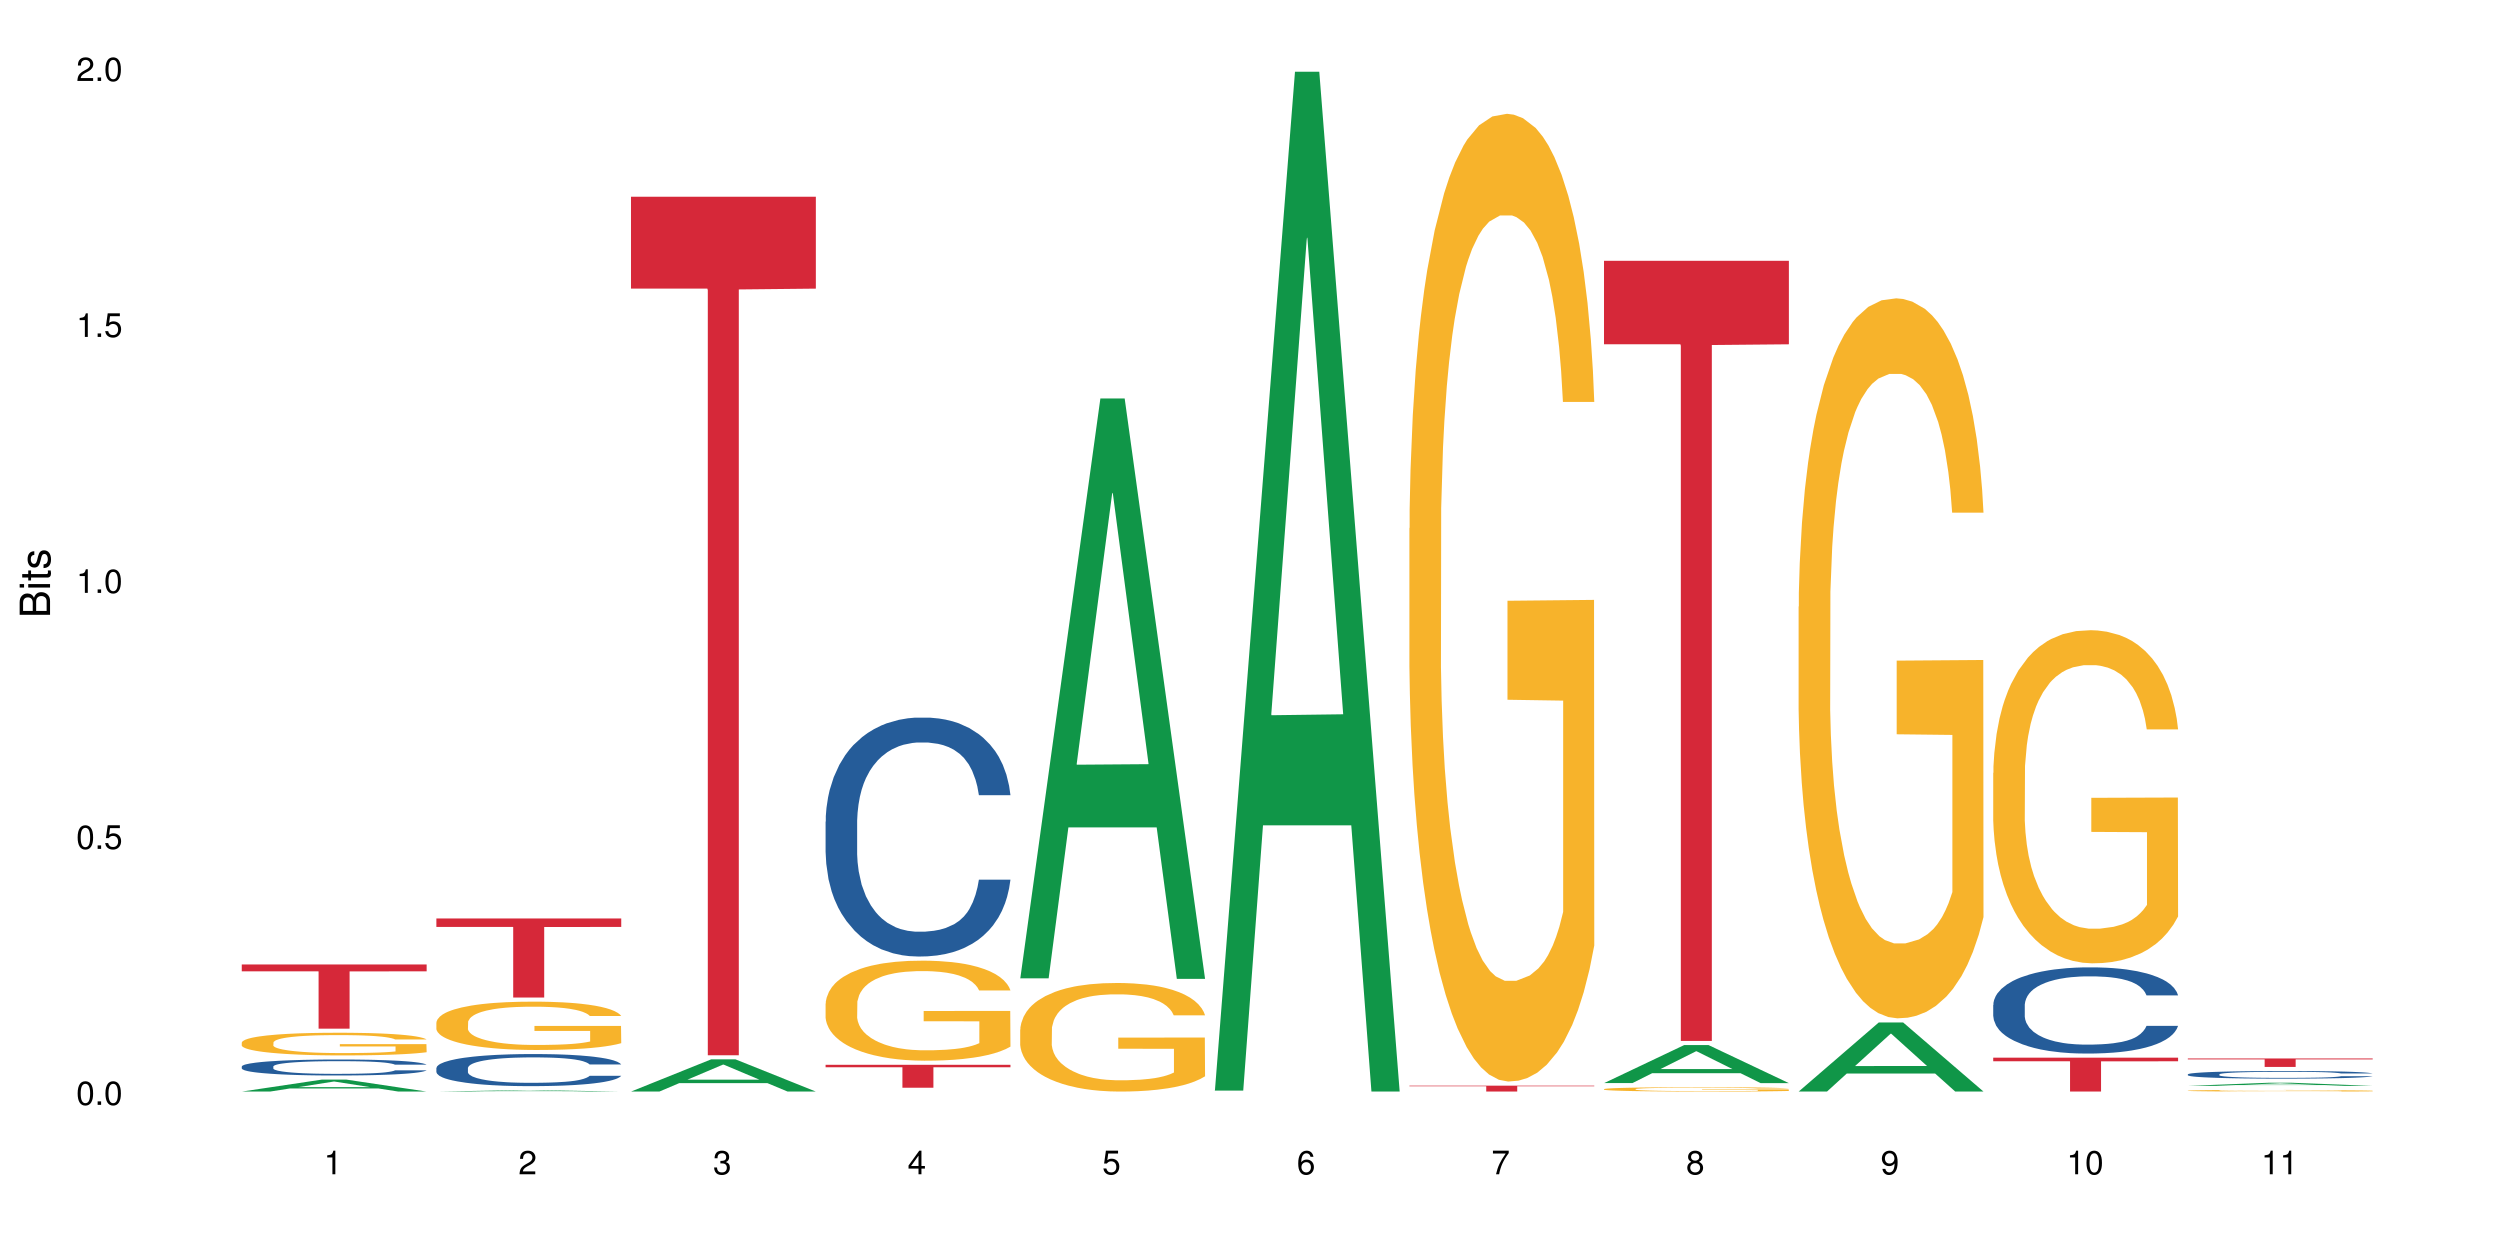 <?xml version="1.0" encoding="UTF-8"?>
<svg xmlns="http://www.w3.org/2000/svg" xmlns:xlink="http://www.w3.org/1999/xlink" width="720pt" height="360pt" viewBox="0 0 720 360" version="1.1">
<defs>
<g>
<symbol overflow="visible" id="glyph0-0">
<path style="stroke:none;" d=""/>
</symbol>
<symbol overflow="visible" id="glyph0-1">
<path style="stroke:none;" d="M 2.641 -6.797 C 2 -6.797 1.422 -6.531 1.078 -6.047 C 0.641 -5.453 0.406 -4.547 0.406 -3.297 C 0.406 -1 1.188 0.219 2.641 0.219 C 4.078 0.219 4.859 -1 4.859 -3.234 C 4.859 -4.562 4.656 -5.438 4.203 -6.047 C 3.844 -6.531 3.281 -6.797 2.641 -6.797 Z M 2.641 -6.047 C 3.547 -6.047 4 -5.125 4 -3.312 C 4 -1.375 3.562 -0.484 2.625 -0.484 C 1.734 -0.484 1.281 -1.422 1.281 -3.281 C 1.281 -5.141 1.734 -6.047 2.641 -6.047 Z M 2.641 -6.047 "/>
</symbol>
<symbol overflow="visible" id="glyph0-2">
<path style="stroke:none;" d="M 1.828 -1 L 0.828 -1 L 0.828 0 L 1.828 0 Z M 1.828 -1 "/>
</symbol>
<symbol overflow="visible" id="glyph0-3">
<path style="stroke:none;" d="M 4.562 -6.797 L 1.062 -6.797 L 0.547 -3.094 L 1.328 -3.094 C 1.719 -3.562 2.047 -3.734 2.578 -3.734 C 3.484 -3.734 4.062 -3.109 4.062 -2.094 C 4.062 -1.125 3.484 -0.531 2.578 -0.531 C 1.828 -0.531 1.375 -0.906 1.188 -1.672 L 0.328 -1.672 C 0.453 -1.109 0.547 -0.844 0.75 -0.594 C 1.125 -0.078 1.828 0.219 2.594 0.219 C 3.969 0.219 4.922 -0.781 4.922 -2.219 C 4.922 -3.562 4.031 -4.484 2.719 -4.484 C 2.25 -4.484 1.859 -4.359 1.469 -4.062 L 1.734 -5.969 L 4.562 -5.969 Z M 4.562 -6.797 "/>
</symbol>
<symbol overflow="visible" id="glyph0-4">
<path style="stroke:none;" d="M 2.484 -4.844 L 2.484 0 L 3.328 0 L 3.328 -6.797 L 2.766 -6.797 C 2.469 -5.75 2.281 -5.609 0.984 -5.453 L 0.984 -4.844 Z M 2.484 -4.844 "/>
</symbol>
<symbol overflow="visible" id="glyph0-5">
<path style="stroke:none;" d="M 4.859 -0.828 L 1.281 -0.828 C 1.359 -1.391 1.672 -1.75 2.5 -2.234 L 3.469 -2.75 C 4.406 -3.266 4.906 -3.969 4.906 -4.812 C 4.906 -5.375 4.672 -5.906 4.266 -6.266 C 3.859 -6.625 3.375 -6.797 2.719 -6.797 C 1.859 -6.797 1.219 -6.5 0.844 -5.922 C 0.609 -5.562 0.5 -5.125 0.484 -4.438 L 1.328 -4.438 C 1.359 -4.906 1.406 -5.188 1.531 -5.406 C 1.75 -5.812 2.188 -6.062 2.703 -6.062 C 3.469 -6.062 4.031 -5.516 4.031 -4.781 C 4.031 -4.25 3.719 -3.797 3.125 -3.438 L 2.234 -2.938 C 0.812 -2.141 0.406 -1.5 0.328 0 L 4.859 0 Z M 4.859 -0.828 "/>
</symbol>
<symbol overflow="visible" id="glyph0-6">
<path style="stroke:none;" d="M 2.125 -3.125 L 2.578 -3.125 C 3.516 -3.125 3.984 -2.703 3.984 -1.891 C 3.984 -1.031 3.469 -0.531 2.578 -0.531 C 1.656 -0.531 1.203 -0.984 1.156 -1.969 L 0.312 -1.969 C 0.344 -1.422 0.438 -1.078 0.609 -0.766 C 0.953 -0.109 1.625 0.219 2.547 0.219 C 3.953 0.219 4.859 -0.609 4.859 -1.906 C 4.859 -2.766 4.516 -3.25 3.703 -3.516 C 4.344 -3.766 4.656 -4.25 4.656 -4.938 C 4.656 -6.109 3.875 -6.797 2.578 -6.797 C 1.203 -6.797 0.484 -6.047 0.453 -4.609 L 1.297 -4.609 C 1.312 -5.016 1.344 -5.25 1.453 -5.453 C 1.641 -5.828 2.062 -6.062 2.594 -6.062 C 3.344 -6.062 3.797 -5.625 3.797 -4.906 C 3.797 -4.422 3.609 -4.141 3.25 -3.984 C 3.016 -3.891 2.719 -3.844 2.125 -3.844 Z M 2.125 -3.125 "/>
</symbol>
<symbol overflow="visible" id="glyph0-7">
<path style="stroke:none;" d="M 3.141 -1.625 L 3.141 0 L 3.984 0 L 3.984 -1.625 L 4.984 -1.625 L 4.984 -2.391 L 3.984 -2.391 L 3.984 -6.797 L 3.359 -6.797 L 0.266 -2.516 L 0.266 -1.625 Z M 3.141 -2.391 L 1 -2.391 L 3.141 -5.359 Z M 3.141 -2.391 "/>
</symbol>
<symbol overflow="visible" id="glyph0-8">
<path style="stroke:none;" d="M 4.781 -5.031 C 4.609 -6.141 3.891 -6.797 2.844 -6.797 C 2.094 -6.797 1.422 -6.438 1.031 -5.828 C 0.609 -5.172 0.406 -4.344 0.406 -3.094 C 0.406 -1.953 0.578 -1.234 0.984 -0.625 C 1.359 -0.078 1.953 0.219 2.703 0.219 C 3.984 0.219 4.922 -0.734 4.922 -2.078 C 4.922 -3.344 4.062 -4.234 2.844 -4.234 C 2.172 -4.234 1.641 -3.969 1.281 -3.469 C 1.281 -5.125 1.828 -6.047 2.797 -6.047 C 3.391 -6.047 3.797 -5.672 3.938 -5.031 Z M 2.734 -3.484 C 3.547 -3.484 4.062 -2.922 4.062 -2 C 4.062 -1.156 3.484 -0.531 2.703 -0.531 C 1.922 -0.531 1.328 -1.188 1.328 -2.047 C 1.328 -2.891 1.906 -3.484 2.734 -3.484 Z M 2.734 -3.484 "/>
</symbol>
<symbol overflow="visible" id="glyph0-9">
<path style="stroke:none;" d="M 4.984 -6.797 L 0.438 -6.797 L 0.438 -5.969 L 4.109 -5.969 C 2.5 -3.656 1.828 -2.234 1.328 0 L 2.219 0 C 2.594 -2.172 3.453 -4.047 4.984 -6.094 Z M 4.984 -6.797 "/>
</symbol>
<symbol overflow="visible" id="glyph0-10">
<path style="stroke:none;" d="M 3.75 -3.578 C 4.453 -4 4.688 -4.344 4.688 -4.984 C 4.688 -6.047 3.844 -6.797 2.641 -6.797 C 1.438 -6.797 0.594 -6.047 0.594 -4.984 C 0.594 -4.359 0.828 -4.016 1.516 -3.578 C 0.734 -3.203 0.359 -2.641 0.359 -1.891 C 0.359 -0.641 1.297 0.219 2.641 0.219 C 3.984 0.219 4.922 -0.641 4.922 -1.875 C 4.922 -2.641 4.531 -3.203 3.75 -3.578 Z M 2.641 -6.047 C 3.359 -6.047 3.812 -5.625 3.812 -4.969 C 3.812 -4.344 3.344 -3.922 2.641 -3.922 C 1.922 -3.922 1.453 -4.344 1.453 -4.984 C 1.453 -5.625 1.922 -6.047 2.641 -6.047 Z M 2.641 -3.203 C 3.484 -3.203 4.062 -2.672 4.062 -1.875 C 4.062 -1.062 3.484 -0.531 2.625 -0.531 C 1.797 -0.531 1.219 -1.078 1.219 -1.875 C 1.219 -2.672 1.797 -3.203 2.641 -3.203 Z M 2.641 -3.203 "/>
</symbol>
<symbol overflow="visible" id="glyph0-11">
<path style="stroke:none;" d="M 0.516 -1.547 C 0.672 -0.438 1.406 0.219 2.438 0.219 C 3.188 0.219 3.859 -0.141 4.266 -0.75 C 4.688 -1.406 4.891 -2.25 4.891 -3.484 C 4.891 -4.625 4.703 -5.359 4.312 -5.953 C 3.938 -6.5 3.344 -6.797 2.594 -6.797 C 1.297 -6.797 0.359 -5.844 0.359 -4.516 C 0.359 -3.25 1.234 -2.344 2.453 -2.344 C 3.094 -2.344 3.562 -2.578 4.016 -3.109 C 4 -1.453 3.469 -0.531 2.5 -0.531 C 1.906 -0.531 1.484 -0.906 1.359 -1.547 Z M 2.578 -6.062 C 3.375 -6.062 3.969 -5.406 3.969 -4.531 C 3.969 -3.688 3.375 -3.094 2.547 -3.094 C 1.734 -3.094 1.234 -3.672 1.234 -4.578 C 1.234 -5.438 1.797 -6.062 2.578 -6.062 Z M 2.578 -6.062 "/>
</symbol>
<symbol overflow="visible" id="glyph1-0">
<path style="stroke:none;" d=""/>
</symbol>
<symbol overflow="visible" id="glyph1-1">
<path style="stroke:none;" d="M 0 -0.953 L 0 -4.891 C 0 -5.719 -0.234 -6.344 -0.734 -6.797 C -1.188 -7.234 -1.812 -7.469 -2.5 -7.469 C -3.547 -7.469 -4.188 -7 -4.625 -5.875 C -4.984 -6.672 -5.641 -7.094 -6.531 -7.094 C -7.156 -7.094 -7.734 -6.859 -8.141 -6.391 C -8.562 -5.938 -8.75 -5.344 -8.75 -4.5 L -8.75 -0.953 Z M -4.984 -2.062 L -7.766 -2.062 L -7.766 -4.219 C -7.766 -4.844 -7.688 -5.203 -7.453 -5.5 C -7.219 -5.812 -6.859 -5.969 -6.375 -5.969 C -5.906 -5.969 -5.531 -5.812 -5.297 -5.5 C -5.062 -5.203 -4.984 -4.844 -4.984 -4.219 Z M -0.984 -2.062 L -4 -2.062 L -4 -4.781 C -4 -5.328 -3.859 -5.688 -3.578 -5.953 C -3.297 -6.219 -2.922 -6.359 -2.484 -6.359 C -2.062 -6.359 -1.688 -6.219 -1.406 -5.953 C -1.109 -5.688 -0.984 -5.328 -0.984 -4.781 Z M -0.984 -2.062 "/>
</symbol>
<symbol overflow="visible" id="glyph1-2">
<path style="stroke:none;" d="M -6.281 -1.797 L -6.281 -0.797 L 0 -0.797 L 0 -1.797 Z M -8.75 -1.797 L -8.75 -0.797 L -7.484 -0.797 L -7.484 -1.797 Z M -8.75 -1.797 "/>
</symbol>
<symbol overflow="visible" id="glyph1-3">
<path style="stroke:none;" d="M -6.281 -3.047 L -6.281 -2.016 L -8.016 -2.016 L -8.016 -1.016 L -6.281 -1.016 L -6.281 -0.172 L -5.469 -0.172 L -5.469 -1.016 L -0.719 -1.016 C -0.078 -1.016 0.281 -1.453 0.281 -2.234 C 0.281 -2.469 0.25 -2.719 0.188 -3.047 L -0.641 -3.047 C -0.609 -2.922 -0.594 -2.766 -0.594 -2.562 C -0.594 -2.141 -0.719 -2.016 -1.156 -2.016 L -5.469 -2.016 L -5.469 -3.047 Z M -6.281 -3.047 "/>
</symbol>
<symbol overflow="visible" id="glyph1-4">
<path style="stroke:none;" d="M -4.531 -5.25 C -5.766 -5.25 -6.469 -4.422 -6.469 -2.969 C -6.469 -1.516 -5.719 -0.562 -4.547 -0.562 C -3.562 -0.562 -3.094 -1.062 -2.734 -2.562 L -2.516 -3.484 C -2.344 -4.188 -2.094 -4.469 -1.625 -4.469 C -1.047 -4.469 -0.641 -3.875 -0.641 -3 C -0.641 -2.453 -0.797 -2 -1.062 -1.75 C -1.25 -1.594 -1.422 -1.531 -1.875 -1.469 L -1.875 -0.406 C -0.422 -0.453 0.281 -1.266 0.281 -2.922 C 0.281 -4.5 -0.5 -5.516 -1.719 -5.516 C -2.656 -5.516 -3.172 -4.984 -3.469 -3.734 L -3.703 -2.766 C -3.891 -1.953 -4.156 -1.609 -4.594 -1.609 C -5.172 -1.609 -5.547 -2.125 -5.547 -2.938 C -5.547 -3.75 -5.203 -4.172 -4.531 -4.203 Z M -4.531 -5.25 "/>
</symbol>
</g>
</defs>
<g id="surface13266">
<rect x="0" y="0" width="720" height="360" style="fill:rgb(100%,100%,100%);fill-opacity:1;stroke:none;"/>
<path style=" stroke:none;fill-rule:nonzero;fill:rgb(6.275%,58.824%,28.235%);fill-opacity:1;" d="M 69.629 314.367 L 69.688 314.363 L 92.723 310.922 L 99.723 310.922 L 122.875 314.371 L 114.738 314.371 L 108.938 313.473 L 83.508 313.473 L 77.82 314.367 L 69.629 314.367 L 85.957 313.098 L 106.605 313.094 L 96.309 311.488 L 96.195 311.484 L 96.082 311.492 L 85.898 313.094 L 85.957 313.098 Z M 69.629 314.367 "/>
<path style=" stroke:none;fill-rule:nonzero;fill:rgb(14.51%,36.078%,60%);fill-opacity:1;" d="M 69.629 307.145 L 69.695 307.141 L 69.695 307.039 L 69.891 306.879 L 70.344 306.676 L 70.797 306.539 L 71.969 306.289 L 73.59 306.051 L 75.277 305.863 L 76.512 305.754 L 77.617 305.672 L 80.148 305.516 L 81.773 305.434 L 83.523 305.363 L 85.668 305.293 L 87.227 305.25 L 90.73 305.184 L 93.328 305.152 L 95.344 305.141 L 99.691 305.141 L 102.289 305.156 L 104.172 305.18 L 106.25 305.211 L 108.004 305.25 L 111.055 305.344 L 113.781 305.461 L 115.016 305.527 L 116.965 305.656 L 118.457 305.785 L 119.496 305.895 L 120.664 306.051 L 121.703 306.238 L 122.484 306.453 L 122.875 306.633 L 113.781 306.633 L 113.328 306.465 L 112.809 306.336 L 111.836 306.164 L 110.859 306.039 L 109.496 305.918 L 108.266 305.84 L 106.574 305.758 L 105.082 305.707 L 103.523 305.672 L 102.031 305.645 L 99.172 305.621 L 95.863 305.621 L 94.629 305.629 L 92.098 305.664 L 90.73 305.691 L 88.785 305.75 L 87.422 305.805 L 85.797 305.891 L 84.695 305.961 L 83.328 306.07 L 82.355 306.168 L 81.254 306.305 L 80.602 306.41 L 80.02 306.527 L 79.5 306.668 L 79.109 306.816 L 78.852 306.973 L 78.719 307.121 L 78.719 307.773 L 78.852 307.926 L 79.176 308.102 L 80.02 308.359 L 81.254 308.582 L 82.68 308.758 L 84.043 308.887 L 84.824 308.945 L 85.863 309.012 L 87.484 309.098 L 89.824 309.18 L 91.188 309.215 L 93.266 309.246 L 95.406 309.266 L 98.266 309.266 L 100.797 309.246 L 102.484 309.227 L 104.238 309.191 L 106.641 309.121 L 108.133 309.055 L 109.434 308.973 L 110.406 308.895 L 111.055 308.828 L 112.031 308.695 L 112.809 308.555 L 113.395 308.406 L 113.781 308.262 L 122.875 308.262 L 122.484 308.43 L 121.898 308.594 L 121.316 308.719 L 120.406 308.863 L 119.367 308.996 L 117.875 309.141 L 116.641 309.238 L 115.016 309.344 L 113.523 309.426 L 111.898 309.496 L 109.496 309.578 L 107.938 309.621 L 106.25 309.66 L 104.238 309.695 L 101.707 309.723 L 98.977 309.738 L 96.445 309.742 L 93.719 309.734 L 91.707 309.719 L 89.043 309.68 L 85.73 309.605 L 83.328 309.523 L 81.445 309.445 L 79.824 309.359 L 78.004 309.246 L 75.668 309.062 L 74.238 308.918 L 73.266 308.801 L 72.16 308.637 L 71.383 308.488 L 70.473 308.254 L 69.824 307.957 L 69.629 307.723 Z M 69.629 307.145 "/>
<path style=" stroke:none;fill-rule:nonzero;fill:rgb(96.863%,70.196%,16.863%);fill-opacity:1;" d="M 69.629 300.227 L 69.695 300.223 L 69.695 300.102 L 69.953 299.832 L 70.602 299.465 L 71.449 299.16 L 72.355 298.922 L 72.941 298.797 L 73.914 298.617 L 74.758 298.484 L 76.902 298.215 L 79.629 297.965 L 81.121 297.859 L 82.809 297.758 L 85.215 297.645 L 86.316 297.602 L 89.691 297.508 L 93.523 297.445 L 97.746 297.43 L 99.691 297.434 L 102.355 297.461 L 105.992 297.523 L 108.07 297.586 L 109.691 297.645 L 111.379 297.723 L 113.457 297.84 L 115.406 297.984 L 116.965 298.129 L 118.523 298.305 L 119.82 298.496 L 120.926 298.707 L 121.898 298.957 L 122.484 299.164 L 122.875 299.375 L 113.848 299.375 L 113.328 299.164 L 112.742 299.004 L 111.77 298.809 L 110.797 298.664 L 109.82 298.551 L 108.004 298.395 L 106.445 298.301 L 104.496 298.215 L 102.613 298.164 L 100.473 298.129 L 99.172 298.113 L 95.73 298.113 L 92.613 298.156 L 90.797 298.203 L 89.5 298.254 L 87.68 298.344 L 86.578 298.414 L 85.926 298.461 L 83.98 298.645 L 82.68 298.812 L 81.965 298.926 L 81.059 299.105 L 80.406 299.266 L 79.695 299.504 L 79.305 299.684 L 78.785 300.09 L 78.719 301.164 L 78.914 301.391 L 79.305 301.633 L 79.824 301.848 L 80.602 302.074 L 81.383 302.25 L 82.746 302.48 L 83.914 302.637 L 84.824 302.738 L 86.578 302.898 L 87.289 302.953 L 88.98 303.059 L 90.73 303.145 L 92.875 303.215 L 94.5 303.25 L 97.094 303.281 L 100.406 303.281 L 104.305 303.246 L 106.77 303.195 L 108.457 303.148 L 109.562 303.109 L 110.926 303.043 L 111.898 302.984 L 112.809 302.918 L 113.914 302.816 L 113.914 301.391 L 97.875 301.383 L 97.875 300.715 L 122.809 300.711 L 122.875 303.043 L 121.512 303.203 L 119.82 303.359 L 118.199 303.477 L 116.512 303.578 L 114.109 303.691 L 112.16 303.766 L 109.172 303.848 L 106.445 303.902 L 103.59 303.938 L 101.055 303.953 L 98.07 303.961 L 95.406 303.949 L 92.551 303.914 L 90.277 303.867 L 88.199 303.805 L 86.121 303.727 L 83.523 303.602 L 81.836 303.5 L 80.082 303.375 L 78.332 303.227 L 76.773 303.066 L 75.734 302.941 L 74.695 302.797 L 73.59 302.617 L 72.551 302.414 L 71.773 302.23 L 71.059 302.023 L 70.539 301.824 L 70.02 301.559 L 69.758 301.344 L 69.629 301.156 Z M 69.629 300.227 "/>
<path style=" stroke:none;fill-rule:nonzero;fill:rgb(83.922%,15.686%,22.353%);fill-opacity:1;" d="M 69.629 277.766 L 122.875 277.766 L 122.875 279.746 L 100.684 279.762 L 100.684 296.25 L 91.754 296.25 L 91.754 279.781 L 91.625 279.746 L 69.629 279.746 Z M 69.629 277.766 "/>
<path style=" stroke:none;fill-rule:nonzero;fill:rgb(6.275%,58.824%,28.235%);fill-opacity:1;" d="M 125.676 314.371 L 125.734 314.371 L 148.77 313.988 L 155.77 313.988 L 178.918 314.371 L 170.785 314.371 L 164.984 314.27 L 139.555 314.27 L 133.867 314.371 L 125.676 314.371 L 142 314.23 L 162.652 314.23 L 152.355 314.051 L 152.129 314.051 L 141.945 314.23 L 142 314.23 Z M 125.676 314.371 "/>
<path style=" stroke:none;fill-rule:nonzero;fill:rgb(14.51%,36.078%,60%);fill-opacity:1;" d="M 125.676 307.594 L 125.742 307.582 L 125.742 307.383 L 125.934 307.059 L 126.391 306.656 L 126.844 306.375 L 128.012 305.879 L 129.637 305.398 L 131.324 305.027 L 132.559 304.805 L 133.664 304.637 L 136.195 304.324 L 137.816 304.164 L 139.57 304.02 L 141.715 303.879 L 143.273 303.793 L 146.777 303.66 L 149.375 303.598 L 151.391 303.574 L 155.738 303.574 L 158.336 303.609 L 160.219 303.648 L 162.297 303.719 L 164.051 303.793 L 167.102 303.98 L 169.828 304.215 L 171.062 304.352 L 173.012 304.613 L 174.504 304.867 L 175.543 305.086 L 176.711 305.398 L 177.75 305.777 L 178.531 306.207 L 178.918 306.57 L 169.828 306.57 L 169.375 306.234 L 168.855 305.973 L 167.883 305.625 L 166.906 305.379 L 165.543 305.137 L 164.309 304.977 L 162.621 304.816 L 161.129 304.715 L 159.57 304.637 L 158.078 304.586 L 155.219 304.535 L 151.906 304.535 L 150.676 304.555 L 148.141 304.621 L 146.777 304.68 L 144.832 304.797 L 143.469 304.906 L 141.844 305.078 L 140.738 305.219 L 139.375 305.438 L 138.402 305.633 L 137.297 305.914 L 136.648 306.125 L 136.066 306.359 L 135.547 306.637 L 135.156 306.934 L 134.895 307.246 L 134.766 307.551 L 134.766 308.859 L 134.895 309.16 L 135.219 309.516 L 136.066 310.031 L 137.297 310.48 L 138.727 310.832 L 140.09 311.086 L 140.871 311.203 L 141.91 311.34 L 143.531 311.508 L 145.871 311.676 L 147.234 311.746 L 149.312 311.812 L 151.453 311.848 L 154.312 311.848 L 156.844 311.812 L 158.531 311.77 L 160.285 311.703 L 162.688 311.559 L 164.18 311.426 L 165.48 311.266 L 166.453 311.102 L 167.102 310.969 L 168.074 310.707 L 168.855 310.418 L 169.441 310.125 L 169.828 309.836 L 178.918 309.836 L 178.531 310.176 L 177.945 310.504 L 177.363 310.75 L 176.453 311.043 L 175.414 311.305 L 173.922 311.602 L 172.688 311.797 L 171.062 312.008 L 169.57 312.168 L 167.945 312.309 L 165.543 312.48 L 163.984 312.562 L 162.297 312.641 L 160.285 312.707 L 157.754 312.766 L 155.023 312.801 L 152.492 312.809 L 149.766 312.793 L 147.754 312.758 L 145.09 312.684 L 141.777 312.531 L 139.375 312.371 L 137.492 312.211 L 135.871 312.039 L 134.051 311.812 L 131.715 311.441 L 130.285 311.152 L 129.312 310.918 L 128.207 310.59 L 127.43 310.293 L 126.52 309.82 L 125.871 309.223 L 125.676 308.758 Z M 125.676 307.594 "/>
<path style=" stroke:none;fill-rule:nonzero;fill:rgb(96.863%,70.196%,16.863%);fill-opacity:1;" d="M 125.676 294.438 L 125.742 294.422 L 125.742 294.168 L 126 293.598 L 126.648 292.809 L 127.492 292.16 L 128.402 291.652 L 128.988 291.383 L 129.961 291.004 L 130.805 290.723 L 132.949 290.152 L 135.676 289.617 L 137.168 289.391 L 138.855 289.172 L 141.258 288.93 L 142.363 288.844 L 145.738 288.641 L 149.57 288.512 L 153.793 288.473 L 155.738 288.484 L 158.402 288.535 L 162.039 288.676 L 164.117 288.805 L 165.738 288.93 L 167.426 289.098 L 169.504 289.352 L 171.453 289.656 L 173.012 289.961 L 174.57 290.344 L 175.867 290.75 L 176.973 291.195 L 177.945 291.727 L 178.531 292.172 L 178.918 292.617 L 169.895 292.617 L 169.375 292.172 L 168.789 291.828 L 167.816 291.41 L 166.844 291.105 L 165.867 290.863 L 164.051 290.531 L 162.492 290.328 L 160.543 290.152 L 158.66 290.039 L 156.52 289.961 L 155.219 289.934 L 151.777 289.934 L 148.66 290.023 L 146.844 290.125 L 145.543 290.227 L 143.727 290.418 L 142.621 290.57 L 141.973 290.672 L 140.027 291.066 L 138.727 291.422 L 138.012 291.664 L 137.105 292.047 L 136.453 292.391 L 135.738 292.898 L 135.352 293.277 L 134.832 294.145 L 134.766 296.434 L 134.961 296.914 L 135.352 297.438 L 135.871 297.895 L 136.648 298.379 L 137.43 298.746 L 138.793 299.242 L 139.961 299.57 L 140.871 299.789 L 142.621 300.133 L 143.336 300.246 L 145.023 300.477 L 146.777 300.652 L 148.922 300.805 L 150.543 300.883 L 153.141 300.945 L 156.453 300.945 L 160.348 300.867 L 162.816 300.766 L 164.504 300.664 L 165.609 300.578 L 166.973 300.438 L 167.945 300.309 L 168.855 300.168 L 169.961 299.953 L 169.961 296.914 L 153.922 296.902 L 153.922 295.477 L 178.855 295.465 L 178.918 300.438 L 177.555 300.781 L 175.867 301.109 L 174.246 301.363 L 172.555 301.582 L 170.152 301.824 L 168.207 301.977 L 165.219 302.152 L 162.492 302.266 L 159.637 302.344 L 157.102 302.383 L 154.117 302.395 L 151.453 302.367 L 148.598 302.293 L 146.324 302.191 L 144.246 302.062 L 142.168 301.898 L 139.57 301.633 L 137.883 301.414 L 136.129 301.148 L 134.375 300.832 L 132.816 300.488 L 131.777 300.219 L 130.742 299.914 L 129.637 299.535 L 128.598 299.102 L 127.82 298.707 L 127.105 298.262 L 126.586 297.844 L 126.066 297.27 L 125.805 296.812 L 125.676 296.418 Z M 125.676 294.438 "/>
<path style=" stroke:none;fill-rule:nonzero;fill:rgb(83.922%,15.686%,22.353%);fill-opacity:1;" d="M 125.676 264.52 L 178.918 264.52 L 178.918 266.957 L 156.73 266.98 L 156.73 287.293 L 147.801 287.293 L 147.801 267 L 147.672 266.957 L 125.676 266.957 Z M 125.676 264.52 "/>
<path style=" stroke:none;fill-rule:nonzero;fill:rgb(6.275%,58.824%,28.235%);fill-opacity:1;" d="M 181.723 314.363 L 181.777 314.352 L 204.816 305.09 L 211.812 305.09 L 234.965 314.371 L 226.832 314.371 L 221.031 311.949 L 195.602 311.949 L 189.914 314.363 L 181.723 314.363 L 198.047 310.945 L 218.695 310.938 L 208.402 306.605 L 208.289 306.598 L 208.172 306.625 L 197.992 310.938 L 198.047 310.945 Z M 181.723 314.363 "/>
<path style=" stroke:none;fill-rule:nonzero;fill:rgb(83.922%,15.686%,22.353%);fill-opacity:1;" d="M 181.723 56.66 L 234.965 56.66 L 234.965 83.125 L 212.777 83.359 L 212.777 303.91 L 203.848 303.91 L 203.848 83.59 L 203.719 83.125 L 181.723 83.125 Z M 181.723 56.66 "/>
<path style=" stroke:none;fill-rule:nonzero;fill:rgb(14.51%,36.078%,60%);fill-opacity:1;" d="M 237.77 236.621 L 237.832 236.559 L 237.832 235.047 L 238.027 232.656 L 238.484 229.637 L 238.938 227.562 L 240.105 223.852 L 241.73 220.266 L 243.418 217.5 L 244.652 215.863 L 245.754 214.605 L 248.289 212.281 L 249.91 211.086 L 251.664 210.016 L 253.805 208.945 L 255.363 208.316 L 258.871 207.312 L 261.469 206.871 L 263.48 206.684 L 267.832 206.684 L 270.43 206.934 L 272.312 207.246 L 274.391 207.75 L 276.145 208.316 L 279.195 209.699 L 281.922 211.461 L 283.156 212.469 L 285.105 214.418 L 286.598 216.305 L 287.637 217.941 L 288.805 220.266 L 289.844 223.098 L 290.621 226.305 L 291.012 229.008 L 281.922 229.008 L 281.469 226.492 L 280.949 224.543 L 279.973 221.965 L 279 220.141 L 277.637 218.316 L 276.402 217.121 L 274.715 215.926 L 273.223 215.172 L 271.664 214.605 L 270.168 214.23 L 267.312 213.852 L 264 213.852 L 262.766 213.977 L 260.234 214.48 L 258.871 214.922 L 256.922 215.801 L 255.559 216.621 L 253.938 217.879 L 252.832 218.945 L 251.469 220.582 L 250.496 222.027 L 249.391 224.105 L 248.742 225.676 L 248.156 227.438 L 247.637 229.512 L 247.25 231.715 L 246.988 234.043 L 246.859 236.305 L 246.859 246.055 L 246.988 248.32 L 247.312 250.961 L 248.156 254.797 L 249.391 258.129 L 250.82 260.773 L 252.184 262.66 L 252.961 263.539 L 254 264.547 L 255.625 265.805 L 257.961 267.062 L 259.324 267.562 L 261.402 268.066 L 263.547 268.32 L 266.402 268.32 L 268.938 268.066 L 270.625 267.754 L 272.379 267.25 L 274.781 266.18 L 276.273 265.176 L 277.57 263.98 L 278.547 262.785 L 279.195 261.777 L 280.168 259.828 L 280.949 257.691 L 281.531 255.488 L 281.922 253.352 L 291.012 253.352 L 290.621 255.867 L 290.039 258.32 L 289.453 260.145 L 288.547 262.344 L 287.508 264.293 L 286.012 266.496 L 284.777 267.941 L 283.156 269.516 L 281.664 270.711 L 280.039 271.777 L 277.637 273.035 L 276.078 273.664 L 274.391 274.23 L 272.379 274.734 L 269.844 275.176 L 267.117 275.426 L 264.586 275.488 L 261.859 275.363 L 259.844 275.113 L 257.184 274.547 L 253.871 273.414 L 251.469 272.219 L 249.586 271.023 L 247.961 269.766 L 246.145 268.066 L 243.809 265.301 L 242.379 263.16 L 241.406 261.402 L 240.301 258.949 L 239.523 256.746 L 238.613 253.223 L 237.965 248.758 L 237.77 245.301 Z M 237.77 236.621 "/>
<path style=" stroke:none;fill-rule:nonzero;fill:rgb(96.863%,70.196%,16.863%);fill-opacity:1;" d="M 237.77 289.012 L 237.832 288.984 L 237.832 288.457 L 238.094 287.273 L 238.742 285.641 L 239.586 284.301 L 240.496 283.246 L 241.078 282.695 L 242.055 281.906 L 242.898 281.328 L 245.039 280.141 L 247.77 279.035 L 249.262 278.562 L 250.949 278.117 L 253.352 277.617 L 254.457 277.434 L 257.832 277.012 L 261.664 276.746 L 265.883 276.668 L 267.832 276.695 L 270.492 276.801 L 274.129 277.09 L 276.207 277.352 L 277.832 277.617 L 279.52 277.957 L 281.598 278.484 L 283.547 279.117 L 285.105 279.746 L 286.66 280.535 L 287.961 281.379 L 289.066 282.301 L 290.039 283.406 L 290.621 284.328 L 291.012 285.246 L 281.988 285.246 L 281.469 284.328 L 280.883 283.617 L 279.91 282.746 L 278.934 282.117 L 277.961 281.617 L 276.145 280.934 L 274.586 280.512 L 272.637 280.141 L 270.754 279.906 L 268.609 279.746 L 267.312 279.695 L 263.871 279.695 L 260.754 279.879 L 258.938 280.09 L 257.637 280.301 L 255.82 280.695 L 254.715 281.012 L 254.066 281.223 L 252.117 282.035 L 250.82 282.773 L 250.105 283.273 L 249.195 284.062 L 248.547 284.773 L 247.832 285.828 L 247.441 286.617 L 246.922 288.406 L 246.859 293.141 L 247.055 294.141 L 247.441 295.219 L 247.961 296.168 L 248.742 297.168 L 249.52 297.93 L 250.883 298.957 L 252.055 299.641 L 252.961 300.09 L 254.715 300.801 L 255.43 301.035 L 257.117 301.512 L 258.871 301.879 L 261.016 302.195 L 262.637 302.352 L 265.234 302.484 L 268.547 302.484 L 272.441 302.324 L 274.91 302.113 L 276.598 301.906 L 277.703 301.719 L 279.066 301.43 L 280.039 301.168 L 280.949 300.879 L 282.051 300.43 L 282.051 294.141 L 266.016 294.117 L 266.016 291.168 L 290.949 291.141 L 291.012 301.43 L 289.648 302.141 L 287.961 302.824 L 286.336 303.352 L 284.648 303.801 L 282.246 304.301 L 280.297 304.613 L 277.312 304.984 L 274.586 305.219 L 271.727 305.379 L 269.195 305.457 L 266.207 305.484 L 263.547 305.43 L 260.688 305.273 L 258.418 305.062 L 256.34 304.801 L 254.262 304.457 L 251.664 303.906 L 249.977 303.457 L 248.223 302.906 L 246.469 302.246 L 244.91 301.535 L 243.871 300.984 L 242.832 300.352 L 241.73 299.562 L 240.691 298.668 L 239.91 297.852 L 239.195 296.93 L 238.676 296.062 L 238.156 294.879 L 237.898 293.93 L 237.77 293.117 Z M 237.77 289.012 "/>
<path style=" stroke:none;fill-rule:nonzero;fill:rgb(83.922%,15.686%,22.353%);fill-opacity:1;" d="M 237.77 306.664 L 291.012 306.664 L 291.012 307.367 L 268.82 307.375 L 268.82 313.258 L 259.895 313.258 L 259.895 307.383 L 259.766 307.367 L 237.77 307.367 Z M 237.77 306.664 "/>
<path style=" stroke:none;fill-rule:nonzero;fill:rgb(6.275%,58.824%,28.235%);fill-opacity:1;" d="M 293.816 281.762 L 293.871 281.605 L 316.91 114.758 L 323.906 114.758 L 347.059 281.918 L 338.926 281.918 L 333.121 238.285 L 307.695 238.285 L 302.008 281.762 L 293.816 281.762 L 310.141 220.234 L 330.789 220.078 L 320.492 142.066 L 320.379 141.91 L 320.266 142.383 L 310.082 220.078 L 310.141 220.234 Z M 293.816 281.762 "/>
<path style=" stroke:none;fill-rule:nonzero;fill:rgb(96.863%,70.196%,16.863%);fill-opacity:1;" d="M 293.816 296.492 L 293.879 296.465 L 293.879 295.895 L 294.141 294.609 L 294.789 292.836 L 295.633 291.379 L 296.543 290.238 L 297.125 289.637 L 298.102 288.781 L 298.945 288.152 L 301.086 286.867 L 303.812 285.668 L 305.309 285.156 L 306.996 284.668 L 309.398 284.125 L 310.504 283.926 L 313.879 283.469 L 317.711 283.184 L 321.93 283.098 L 323.879 283.129 L 326.539 283.242 L 330.176 283.555 L 332.254 283.84 L 333.879 284.125 L 335.566 284.496 L 337.645 285.07 L 339.59 285.754 L 341.148 286.441 L 342.707 287.297 L 344.008 288.211 L 345.109 289.211 L 346.086 290.41 L 346.668 291.41 L 347.059 292.41 L 338.035 292.41 L 337.516 291.41 L 336.93 290.637 L 335.957 289.695 L 334.98 289.012 L 334.008 288.469 L 332.191 287.727 L 330.633 287.27 L 328.684 286.867 L 326.801 286.613 L 324.656 286.441 L 323.359 286.383 L 319.918 286.383 L 316.801 286.582 L 314.984 286.812 L 313.684 287.039 L 311.867 287.469 L 310.762 287.812 L 310.113 288.039 L 308.164 288.926 L 306.867 289.723 L 306.152 290.266 L 305.242 291.125 L 304.594 291.895 L 303.879 293.039 L 303.488 293.895 L 302.969 295.836 L 302.906 300.977 L 303.102 302.062 L 303.488 303.234 L 304.008 304.262 L 304.789 305.348 L 305.566 306.176 L 306.93 307.289 L 308.102 308.031 L 309.008 308.516 L 310.762 309.289 L 311.477 309.543 L 313.164 310.059 L 314.918 310.457 L 317.059 310.801 L 318.684 310.973 L 321.281 311.113 L 324.594 311.113 L 328.488 310.945 L 330.957 310.715 L 332.645 310.488 L 333.746 310.285 L 335.113 309.973 L 336.086 309.688 L 336.996 309.371 L 338.098 308.887 L 338.098 302.062 L 322.059 302.031 L 322.059 298.836 L 346.992 298.805 L 347.059 309.973 L 345.695 310.742 L 344.008 311.484 L 342.383 312.059 L 340.695 312.543 L 338.293 313.086 L 336.344 313.43 L 333.359 313.828 L 330.633 314.086 L 327.773 314.258 L 325.242 314.344 L 322.254 314.371 L 319.594 314.312 L 316.734 314.141 L 314.465 313.914 L 312.387 313.629 L 310.309 313.258 L 307.711 312.656 L 306.023 312.172 L 304.27 311.57 L 302.516 310.859 L 300.957 310.086 L 299.918 309.488 L 298.879 308.801 L 297.777 307.945 L 296.738 306.973 L 295.957 306.09 L 295.242 305.09 L 294.723 304.148 L 294.203 302.863 L 293.945 301.832 L 293.816 300.949 Z M 293.816 296.492 "/>
<path style=" stroke:none;fill-rule:nonzero;fill:rgb(6.275%,58.824%,28.235%);fill-opacity:1;" d="M 349.859 314.094 L 349.918 313.82 L 372.957 20.664 L 379.953 20.664 L 403.105 314.371 L 394.973 314.371 L 389.168 237.703 L 363.742 237.703 L 358.051 314.094 L 349.859 314.094 L 366.188 205.988 L 386.836 205.711 L 376.539 68.648 L 376.426 68.375 L 376.312 69.199 L 366.129 205.711 L 366.188 205.988 Z M 349.859 314.094 "/>
<path style=" stroke:none;fill-rule:nonzero;fill:rgb(96.863%,70.196%,16.863%);fill-opacity:1;" d="M 405.906 152.148 L 405.973 151.895 L 405.973 146.805 L 406.23 135.352 L 406.883 119.57 L 407.727 106.59 L 408.633 96.406 L 409.219 91.062 L 410.191 83.426 L 411.039 77.828 L 413.18 66.371 L 415.906 55.684 L 417.402 51.102 L 419.09 46.773 L 421.492 41.938 L 422.594 40.156 L 425.973 36.082 L 429.801 33.539 L 434.023 32.773 L 435.973 33.027 L 438.633 34.047 L 442.27 36.848 L 444.348 39.391 L 445.969 41.938 L 447.66 45.246 L 449.738 50.336 L 451.684 56.445 L 453.242 62.555 L 454.801 70.191 L 456.102 78.336 L 457.203 87.242 L 458.176 97.934 L 458.762 106.844 L 459.152 115.75 L 450.125 115.75 L 449.605 106.844 L 449.023 99.969 L 448.047 91.57 L 447.074 85.461 L 446.102 80.625 L 444.281 74.008 L 442.723 69.938 L 440.777 66.371 L 438.895 64.082 L 436.75 62.555 L 435.453 62.047 L 432.012 62.047 L 428.895 63.828 L 427.074 65.863 L 425.777 67.898 L 423.957 71.719 L 422.855 74.773 L 422.207 76.809 L 420.258 84.699 L 418.957 91.824 L 418.246 96.66 L 417.336 104.297 L 416.688 111.168 L 415.973 121.352 L 415.582 128.988 L 415.062 146.297 L 414.996 192.109 L 415.191 201.781 L 415.582 212.219 L 416.102 221.383 L 416.883 231.055 L 417.66 238.434 L 419.023 248.363 L 420.191 254.98 L 421.102 259.305 L 422.855 266.18 L 423.57 268.469 L 425.258 273.051 L 427.012 276.613 L 429.152 279.668 L 430.777 281.195 L 433.375 282.469 L 436.684 282.469 L 440.582 280.941 L 443.047 278.906 L 444.738 276.867 L 445.84 275.086 L 447.203 272.289 L 448.18 269.742 L 449.086 266.941 L 450.191 262.617 L 450.191 201.781 L 434.152 201.527 L 434.152 173.02 L 459.086 172.766 L 459.152 272.289 L 457.789 279.16 L 456.102 285.777 L 454.477 290.867 L 452.789 295.195 L 450.387 300.031 L 448.438 303.086 L 445.449 306.648 L 442.723 308.941 L 439.867 310.469 L 437.336 311.23 L 434.348 311.484 L 431.684 310.977 L 428.828 309.449 L 426.555 307.414 L 424.477 304.867 L 422.398 301.559 L 419.805 296.215 L 418.113 291.887 L 416.363 286.543 L 414.609 280.18 L 413.051 273.305 L 412.012 267.961 L 410.973 261.852 L 409.867 254.215 L 408.828 245.562 L 408.051 237.672 L 407.336 228.762 L 406.816 220.363 L 406.297 208.91 L 406.039 199.746 L 405.906 191.855 Z M 405.906 152.148 "/>
<path style=" stroke:none;fill-rule:nonzero;fill:rgb(83.922%,15.686%,22.353%);fill-opacity:1;" d="M 405.906 312.664 L 459.152 312.664 L 459.152 312.848 L 436.961 312.848 L 436.961 314.371 L 428.035 314.371 L 428.035 312.852 L 427.902 312.848 L 405.906 312.848 Z M 405.906 312.664 "/>
<path style=" stroke:none;fill-rule:nonzero;fill:rgb(6.275%,58.824%,28.235%);fill-opacity:1;" d="M 461.953 311.93 L 462.012 311.922 L 485.051 300.977 L 492.047 300.977 L 515.199 311.941 L 507.062 311.941 L 501.262 309.078 L 475.832 309.078 L 470.145 311.93 L 461.953 311.93 L 478.281 307.895 L 498.93 307.887 L 488.633 302.77 L 488.52 302.758 L 488.406 302.789 L 478.223 307.887 L 478.281 307.895 Z M 461.953 311.93 "/>
<path style=" stroke:none;fill-rule:nonzero;fill:rgb(96.863%,70.196%,16.863%);fill-opacity:1;" d="M 461.953 313.656 L 462.02 313.656 L 462.02 313.633 L 462.277 313.582 L 462.93 313.512 L 463.773 313.453 L 464.68 313.406 L 465.266 313.383 L 466.238 313.348 L 467.082 313.324 L 469.227 313.273 L 471.953 313.223 L 473.445 313.203 L 475.137 313.184 L 477.539 313.164 L 478.641 313.156 L 482.02 313.137 L 485.848 313.125 L 490.07 313.121 L 492.016 313.121 L 494.68 313.129 L 498.316 313.141 L 500.395 313.152 L 502.016 313.164 L 503.703 313.176 L 505.781 313.199 L 507.73 313.227 L 509.289 313.254 L 510.848 313.289 L 512.145 313.324 L 513.25 313.367 L 514.223 313.414 L 514.809 313.453 L 515.199 313.492 L 506.172 313.492 L 505.652 313.453 L 505.07 313.422 L 504.094 313.387 L 503.121 313.359 L 502.148 313.336 L 500.328 313.305 L 498.77 313.289 L 496.82 313.273 L 494.938 313.262 L 492.797 313.254 L 488.055 313.254 L 484.941 313.262 L 483.121 313.27 L 481.824 313.277 L 480.004 313.297 L 478.902 313.309 L 478.25 313.32 L 476.305 313.355 L 475.004 313.387 L 474.289 313.406 L 473.383 313.441 L 472.734 313.473 L 472.02 313.52 L 471.629 313.551 L 471.109 313.629 L 471.043 313.836 L 471.238 313.879 L 471.629 313.926 L 472.148 313.969 L 472.926 314.012 L 473.707 314.043 L 475.07 314.086 L 476.238 314.117 L 477.148 314.137 L 478.902 314.168 L 479.617 314.18 L 481.305 314.199 L 483.059 314.215 L 485.199 314.227 L 486.824 314.234 L 489.422 314.242 L 492.73 314.242 L 496.629 314.234 L 499.094 314.227 L 500.781 314.215 L 501.887 314.207 L 503.25 314.195 L 504.223 314.184 L 505.133 314.172 L 506.238 314.152 L 506.238 313.879 L 490.199 313.879 L 490.199 313.75 L 515.133 313.75 L 515.199 314.195 L 513.836 314.227 L 512.145 314.254 L 510.523 314.277 L 508.836 314.297 L 506.434 314.32 L 504.484 314.332 L 501.496 314.348 L 498.77 314.359 L 495.914 314.367 L 493.383 314.371 L 490.395 314.371 L 487.73 314.367 L 484.875 314.363 L 482.602 314.352 L 480.523 314.34 L 478.445 314.324 L 475.848 314.301 L 474.16 314.281 L 472.406 314.258 L 470.656 314.23 L 469.098 314.199 L 468.059 314.176 L 467.02 314.148 L 465.914 314.113 L 464.875 314.074 L 464.098 314.039 L 463.383 314 L 462.863 313.961 L 462.344 313.91 L 462.082 313.871 L 461.953 313.836 Z M 461.953 313.656 "/>
<path style=" stroke:none;fill-rule:nonzero;fill:rgb(83.922%,15.686%,22.353%);fill-opacity:1;" d="M 461.953 75.105 L 515.199 75.105 L 515.199 99.156 L 493.008 99.367 L 493.008 299.797 L 484.078 299.797 L 484.078 99.578 L 483.949 99.156 L 461.953 99.156 Z M 461.953 75.105 "/>
<path style=" stroke:none;fill-rule:nonzero;fill:rgb(6.275%,58.824%,28.235%);fill-opacity:1;" d="M 518 314.352 L 518.059 314.332 L 541.094 294.461 L 548.094 294.461 L 571.246 314.371 L 563.109 314.371 L 557.309 309.172 L 531.879 309.172 L 526.191 314.352 L 518 314.352 L 534.324 307.023 L 554.977 307.004 L 544.68 297.715 L 544.566 297.695 L 544.453 297.75 L 534.27 307.004 L 534.324 307.023 Z M 518 314.352 "/>
<path style=" stroke:none;fill-rule:nonzero;fill:rgb(96.863%,70.196%,16.863%);fill-opacity:1;" d="M 518 174.734 L 518.066 174.543 L 518.066 170.758 L 518.324 162.234 L 518.973 150.492 L 519.816 140.836 L 520.727 133.262 L 521.312 129.285 L 522.285 123.602 L 523.129 119.438 L 525.273 110.914 L 528 102.961 L 529.492 99.551 L 531.18 96.332 L 533.582 92.734 L 534.688 91.41 L 538.062 88.379 L 541.895 86.484 L 546.117 85.918 L 548.062 86.105 L 550.727 86.863 L 554.363 88.945 L 556.441 90.84 L 558.062 92.734 L 559.75 95.195 L 561.828 98.984 L 563.777 103.527 L 565.336 108.074 L 566.895 113.754 L 568.191 119.816 L 569.297 126.441 L 570.27 134.398 L 570.855 141.023 L 571.246 147.652 L 562.219 147.652 L 561.699 141.023 L 561.113 135.91 L 560.141 129.664 L 559.168 125.117 L 558.191 121.52 L 556.375 116.598 L 554.816 113.566 L 552.867 110.914 L 550.984 109.211 L 548.844 108.074 L 547.543 107.695 L 544.102 107.695 L 540.984 109.02 L 539.168 110.535 L 537.871 112.051 L 536.051 114.891 L 534.949 117.164 L 534.297 118.68 L 532.352 124.551 L 531.051 129.852 L 530.336 133.449 L 529.43 139.133 L 528.777 144.246 L 528.066 151.82 L 527.676 157.5 L 527.156 170.379 L 527.09 204.465 L 527.285 211.66 L 527.676 219.426 L 528.195 226.242 L 528.973 233.441 L 529.754 238.93 L 531.117 246.316 L 532.285 251.242 L 533.195 254.461 L 534.949 259.574 L 535.66 261.277 L 537.352 264.688 L 539.102 267.336 L 541.246 269.609 L 542.867 270.746 L 545.465 271.691 L 548.777 271.691 L 552.672 270.559 L 555.141 269.043 L 556.828 267.527 L 557.934 266.203 L 559.297 264.117 L 560.27 262.223 L 561.18 260.141 L 562.285 256.922 L 562.285 211.66 L 546.246 211.473 L 546.246 190.262 L 571.18 190.074 L 571.246 264.117 L 569.879 269.23 L 568.191 274.156 L 566.57 277.941 L 564.883 281.16 L 562.477 284.762 L 560.531 287.031 L 557.543 289.684 L 554.816 291.387 L 551.961 292.523 L 549.426 293.094 L 546.441 293.281 L 543.777 292.902 L 540.922 291.766 L 538.648 290.25 L 536.57 288.359 L 534.492 285.895 L 531.895 281.918 L 530.207 278.699 L 528.453 274.723 L 526.699 269.988 L 525.145 264.875 L 524.105 260.898 L 523.066 256.355 L 521.961 250.672 L 520.922 244.234 L 520.145 238.363 L 519.43 231.734 L 518.91 225.484 L 518.391 216.965 L 518.129 210.148 L 518 204.277 Z M 518 174.734 "/>
<path style=" stroke:none;fill-rule:nonzero;fill:rgb(14.51%,36.078%,60%);fill-opacity:1;" d="M 574.047 289.41 L 574.113 289.391 L 574.113 288.844 L 574.305 287.984 L 574.762 286.895 L 575.215 286.145 L 576.383 284.809 L 578.008 283.516 L 579.695 282.516 L 580.93 281.93 L 582.035 281.473 L 584.566 280.637 L 586.188 280.203 L 587.941 279.82 L 590.086 279.434 L 591.645 279.207 L 595.148 278.844 L 597.746 278.684 L 599.758 278.617 L 604.109 278.617 L 606.707 278.707 L 608.59 278.82 L 610.668 279.004 L 612.422 279.207 L 615.473 279.707 L 618.199 280.34 L 619.434 280.703 L 621.383 281.406 L 622.875 282.086 L 623.914 282.676 L 625.082 283.516 L 626.121 284.535 L 626.902 285.691 L 627.289 286.668 L 618.199 286.668 L 617.746 285.762 L 617.227 285.059 L 616.254 284.129 L 615.277 283.469 L 613.914 282.812 L 612.68 282.383 L 610.992 281.949 L 609.5 281.68 L 607.941 281.473 L 606.449 281.34 L 603.59 281.203 L 600.277 281.203 L 599.047 281.246 L 596.512 281.43 L 595.148 281.586 L 593.203 281.906 L 591.84 282.199 L 590.215 282.652 L 589.109 283.039 L 587.746 283.629 L 586.773 284.148 L 585.668 284.898 L 585.02 285.465 L 584.438 286.102 L 583.918 286.848 L 583.527 287.645 L 583.266 288.48 L 583.137 289.297 L 583.137 292.812 L 583.266 293.629 L 583.59 294.582 L 584.438 295.965 L 585.668 297.168 L 587.098 298.121 L 588.461 298.801 L 589.242 299.117 L 590.281 299.48 L 591.902 299.934 L 594.242 300.387 L 595.605 300.57 L 597.684 300.75 L 599.824 300.844 L 602.68 300.844 L 605.215 300.75 L 606.902 300.637 L 608.656 300.457 L 611.059 300.07 L 612.551 299.707 L 613.852 299.277 L 614.824 298.848 L 615.473 298.484 L 616.445 297.781 L 617.227 297.008 L 617.812 296.215 L 618.199 295.445 L 627.289 295.445 L 626.902 296.352 L 626.316 297.234 L 625.73 297.895 L 624.824 298.688 L 623.785 299.391 L 622.289 300.184 L 621.059 300.707 L 619.434 301.273 L 617.941 301.703 L 616.316 302.09 L 613.914 302.543 L 612.355 302.77 L 610.668 302.973 L 608.656 303.156 L 606.121 303.312 L 603.395 303.406 L 600.863 303.426 L 598.137 303.383 L 596.125 303.293 L 593.461 303.086 L 590.148 302.68 L 587.746 302.25 L 585.863 301.816 L 584.242 301.363 L 582.422 300.75 L 580.086 299.754 L 578.656 298.98 L 577.684 298.348 L 576.578 297.461 L 575.801 296.668 L 574.891 295.398 L 574.242 293.789 L 574.047 292.543 Z M 574.047 289.41 "/>
<path style=" stroke:none;fill-rule:nonzero;fill:rgb(96.863%,70.196%,16.863%);fill-opacity:1;" d="M 574.047 222.59 L 574.113 222.5 L 574.113 220.75 L 574.371 216.805 L 575.02 211.371 L 575.863 206.906 L 576.773 203.398 L 577.359 201.559 L 578.332 198.93 L 579.176 197.004 L 581.32 193.062 L 584.047 189.379 L 585.539 187.805 L 587.227 186.312 L 589.629 184.648 L 590.734 184.035 L 594.109 182.633 L 597.941 181.758 L 602.16 181.496 L 604.109 181.582 L 606.773 181.934 L 610.41 182.898 L 612.484 183.773 L 614.109 184.648 L 615.797 185.789 L 617.875 187.539 L 619.824 189.645 L 621.383 191.746 L 622.941 194.375 L 624.238 197.18 L 625.344 200.246 L 626.316 203.926 L 626.902 206.992 L 627.289 210.059 L 618.266 210.059 L 617.746 206.992 L 617.16 204.625 L 616.188 201.734 L 615.215 199.633 L 614.238 197.969 L 612.422 195.688 L 610.863 194.289 L 608.914 193.062 L 607.031 192.273 L 604.891 191.746 L 603.59 191.57 L 600.148 191.57 L 597.031 192.184 L 595.215 192.887 L 593.914 193.586 L 592.098 194.902 L 590.992 195.953 L 590.344 196.652 L 588.398 199.371 L 587.098 201.824 L 586.383 203.488 L 585.477 206.117 L 584.824 208.48 L 584.109 211.988 L 583.723 214.613 L 583.203 220.574 L 583.137 236.344 L 583.332 239.672 L 583.723 243.266 L 584.242 246.422 L 585.02 249.75 L 585.801 252.289 L 587.164 255.707 L 588.332 257.984 L 589.242 259.477 L 590.992 261.84 L 591.707 262.629 L 593.395 264.207 L 595.148 265.434 L 597.293 266.484 L 598.914 267.012 L 601.512 267.449 L 604.824 267.449 L 608.719 266.922 L 611.188 266.223 L 612.875 265.52 L 613.98 264.906 L 615.344 263.945 L 616.316 263.066 L 617.227 262.105 L 618.332 260.613 L 618.332 239.672 L 602.293 239.586 L 602.293 229.773 L 627.227 229.684 L 627.289 263.945 L 625.926 266.309 L 624.238 268.586 L 622.617 270.34 L 620.926 271.828 L 618.523 273.496 L 616.578 274.547 L 613.59 275.773 L 610.863 276.562 L 608.008 277.086 L 605.473 277.348 L 602.488 277.438 L 599.824 277.262 L 596.969 276.734 L 594.695 276.035 L 592.617 275.16 L 590.539 274.02 L 587.941 272.18 L 586.254 270.691 L 584.5 268.852 L 582.746 266.66 L 581.188 264.293 L 580.148 262.453 L 579.109 260.352 L 578.008 257.723 L 576.969 254.742 L 576.188 252.027 L 575.477 248.961 L 574.957 246.07 L 574.438 242.129 L 574.176 238.973 L 574.047 236.258 Z M 574.047 222.59 "/>
<path style=" stroke:none;fill-rule:nonzero;fill:rgb(83.922%,15.686%,22.353%);fill-opacity:1;" d="M 574.047 304.605 L 627.289 304.605 L 627.289 305.652 L 605.102 305.66 L 605.102 314.371 L 596.172 314.371 L 596.172 305.672 L 596.043 305.652 L 574.047 305.652 Z M 574.047 304.605 "/>
<path style=" stroke:none;fill-rule:nonzero;fill:rgb(6.275%,58.824%,28.235%);fill-opacity:1;" d="M 630.094 312.73 L 630.148 312.73 L 653.188 311.836 L 660.184 311.836 L 683.336 312.73 L 675.203 312.73 L 669.398 312.496 L 643.973 312.496 L 638.285 312.73 L 630.094 312.73 L 646.418 312.402 L 667.066 312.398 L 656.773 311.98 L 656.656 311.98 L 656.543 311.984 L 646.363 312.398 L 646.418 312.402 Z M 630.094 312.73 "/>
<path style=" stroke:none;fill-rule:nonzero;fill:rgb(14.51%,36.078%,60%);fill-opacity:1;" d="M 630.094 309.41 L 630.156 309.406 L 630.156 309.359 L 630.352 309.281 L 630.809 309.184 L 631.262 309.117 L 632.43 309 L 634.055 308.883 L 635.742 308.793 L 636.977 308.742 L 638.078 308.703 L 640.613 308.629 L 642.234 308.59 L 643.988 308.555 L 646.133 308.52 L 647.691 308.5 L 651.195 308.469 L 653.793 308.453 L 655.805 308.449 L 660.156 308.449 L 662.754 308.457 L 664.637 308.465 L 666.715 308.48 L 668.469 308.5 L 671.52 308.543 L 674.246 308.602 L 675.48 308.633 L 677.43 308.695 L 678.922 308.758 L 679.961 308.809 L 681.129 308.883 L 682.168 308.973 L 682.949 309.078 L 683.336 309.164 L 674.246 309.164 L 673.793 309.082 L 673.273 309.02 L 672.297 308.938 L 671.324 308.879 L 669.961 308.82 L 668.727 308.781 L 667.039 308.746 L 665.547 308.719 L 663.988 308.703 L 662.492 308.691 L 659.637 308.676 L 656.324 308.676 L 655.09 308.684 L 652.559 308.699 L 651.195 308.711 L 649.246 308.742 L 647.883 308.766 L 646.262 308.809 L 645.156 308.84 L 643.793 308.895 L 642.82 308.941 L 641.715 309.008 L 641.066 309.059 L 640.48 309.113 L 639.961 309.18 L 639.574 309.25 L 639.312 309.324 L 639.184 309.398 L 639.184 309.711 L 639.312 309.785 L 639.637 309.867 L 640.48 309.992 L 641.715 310.098 L 643.145 310.184 L 644.508 310.242 L 645.285 310.273 L 646.324 310.305 L 647.949 310.344 L 650.285 310.387 L 651.648 310.402 L 653.727 310.418 L 655.871 310.426 L 658.727 310.426 L 661.262 310.418 L 662.949 310.406 L 664.703 310.391 L 667.105 310.355 L 668.598 310.324 L 669.895 310.285 L 670.871 310.246 L 671.52 310.215 L 672.492 310.152 L 673.273 310.086 L 673.855 310.016 L 674.246 309.945 L 683.336 309.945 L 682.949 310.027 L 682.363 310.105 L 681.777 310.164 L 680.871 310.234 L 679.832 310.297 L 678.336 310.367 L 677.105 310.414 L 675.48 310.465 L 673.988 310.504 L 672.363 310.535 L 669.961 310.578 L 668.402 310.598 L 666.715 310.613 L 664.703 310.633 L 662.168 310.645 L 659.441 310.652 L 656.91 310.656 L 654.184 310.652 L 652.168 310.645 L 649.508 310.625 L 646.195 310.59 L 643.793 310.551 L 641.91 310.512 L 640.289 310.473 L 638.469 310.418 L 636.133 310.328 L 634.703 310.262 L 633.73 310.203 L 632.625 310.125 L 631.848 310.055 L 630.938 309.941 L 630.289 309.797 L 630.094 309.688 Z M 630.094 309.41 "/>
<path style=" stroke:none;fill-rule:nonzero;fill:rgb(96.863%,70.196%,16.863%);fill-opacity:1;" d="M 630.094 314.109 L 630.156 314.109 L 630.156 314.098 L 630.418 314.082 L 631.066 314.055 L 631.91 314.031 L 632.82 314.016 L 633.406 314.008 L 634.379 313.996 L 635.223 313.984 L 637.367 313.965 L 640.094 313.949 L 641.586 313.941 L 643.273 313.934 L 645.676 313.926 L 646.781 313.922 L 650.156 313.918 L 653.988 313.914 L 658.207 313.91 L 660.156 313.91 L 662.82 313.914 L 666.453 313.918 L 668.531 313.922 L 670.156 313.926 L 671.844 313.934 L 673.922 313.941 L 675.871 313.949 L 678.988 313.973 L 680.285 313.984 L 681.391 314 L 682.363 314.02 L 682.949 314.035 L 683.336 314.047 L 674.312 314.047 L 673.793 314.035 L 673.207 314.023 L 672.234 314.008 L 671.258 313.996 L 670.285 313.988 L 668.469 313.98 L 666.91 313.973 L 664.961 313.965 L 663.078 313.961 L 653.078 313.961 L 651.262 313.965 L 649.961 313.969 L 648.145 313.977 L 647.039 313.98 L 646.391 313.984 L 644.441 313.996 L 643.145 314.008 L 642.43 314.016 L 641.52 314.027 L 640.871 314.039 L 640.156 314.059 L 639.77 314.07 L 639.25 314.098 L 639.184 314.176 L 639.379 314.191 L 639.77 314.207 L 640.289 314.223 L 641.066 314.238 L 641.844 314.25 L 643.211 314.266 L 644.379 314.277 L 645.285 314.285 L 647.039 314.297 L 647.754 314.301 L 649.441 314.309 L 651.195 314.312 L 653.34 314.316 L 654.961 314.32 L 657.559 314.324 L 660.871 314.324 L 664.766 314.32 L 667.234 314.316 L 668.922 314.312 L 670.027 314.312 L 671.391 314.305 L 672.363 314.301 L 673.273 314.297 L 674.375 314.289 L 674.375 314.191 L 658.34 314.188 L 658.34 314.141 L 683.273 314.141 L 683.336 314.305 L 681.973 314.316 L 680.285 314.328 L 678.66 314.336 L 676.973 314.344 L 674.57 314.352 L 672.625 314.355 L 669.637 314.363 L 666.91 314.367 L 664.051 314.367 L 661.52 314.371 L 655.871 314.371 L 653.016 314.367 L 650.742 314.363 L 646.586 314.355 L 643.988 314.344 L 642.301 314.34 L 640.547 314.328 L 638.793 314.32 L 636.195 314.301 L 635.156 314.289 L 634.055 314.277 L 633.016 314.262 L 632.234 314.25 L 631.523 314.234 L 630.484 314.203 L 630.223 314.188 L 630.094 314.172 Z M 630.094 314.109 "/>
<path style=" stroke:none;fill-rule:nonzero;fill:rgb(83.922%,15.686%,22.353%);fill-opacity:1;" d="M 630.094 304.84 L 683.336 304.84 L 683.336 305.102 L 661.148 305.105 L 661.148 307.27 L 652.219 307.27 L 652.219 305.105 L 652.09 305.102 L 630.094 305.102 Z M 630.094 304.84 "/>
<g style="fill:rgb(0%,0%,0%);fill-opacity:1;">
  <use xlink:href="#glyph0-1" x="21.957" y="318.198"/>
  <use xlink:href="#glyph0-2" x="27.291" y="318.198"/>
  <use xlink:href="#glyph0-1" x="29.958" y="318.198"/>
</g>
<g style="fill:rgb(0%,0%,0%);fill-opacity:1;">
  <use xlink:href="#glyph0-1" x="21.957" y="244.476"/>
  <use xlink:href="#glyph0-2" x="27.291" y="244.476"/>
  <use xlink:href="#glyph0-3" x="29.958" y="244.476"/>
</g>
<g style="fill:rgb(0%,0%,0%);fill-opacity:1;">
  <use xlink:href="#glyph0-4" x="21.957" y="170.753"/>
  <use xlink:href="#glyph0-2" x="27.291" y="170.753"/>
  <use xlink:href="#glyph0-1" x="29.958" y="170.753"/>
</g>
<g style="fill:rgb(0%,0%,0%);fill-opacity:1;">
  <use xlink:href="#glyph0-4" x="21.957" y="97.034"/>
  <use xlink:href="#glyph0-2" x="27.291" y="97.034"/>
  <use xlink:href="#glyph0-3" x="29.958" y="97.034"/>
</g>
<g style="fill:rgb(0%,0%,0%);fill-opacity:1;">
  <use xlink:href="#glyph0-5" x="21.957" y="23.312"/>
  <use xlink:href="#glyph0-2" x="27.291" y="23.312"/>
  <use xlink:href="#glyph0-1" x="29.958" y="23.312"/>
</g>
<g style="fill:rgb(0%,0%,0%);fill-opacity:1;">
  <use xlink:href="#glyph0-4" x="93.25" y="338.19"/>
</g>
<g style="fill:rgb(0%,0%,0%);fill-opacity:1;">
  <use xlink:href="#glyph0-5" x="149.297" y="338.19"/>
</g>
<g style="fill:rgb(0%,0%,0%);fill-opacity:1;">
  <use xlink:href="#glyph0-6" x="205.344" y="338.19"/>
</g>
<g style="fill:rgb(0%,0%,0%);fill-opacity:1;">
  <use xlink:href="#glyph0-7" x="261.391" y="338.19"/>
</g>
<g style="fill:rgb(0%,0%,0%);fill-opacity:1;">
  <use xlink:href="#glyph0-3" x="317.438" y="338.19"/>
</g>
<g style="fill:rgb(0%,0%,0%);fill-opacity:1;">
  <use xlink:href="#glyph0-8" x="373.484" y="338.19"/>
</g>
<g style="fill:rgb(0%,0%,0%);fill-opacity:1;">
  <use xlink:href="#glyph0-9" x="429.531" y="338.19"/>
</g>
<g style="fill:rgb(0%,0%,0%);fill-opacity:1;">
  <use xlink:href="#glyph0-10" x="485.574" y="338.19"/>
</g>
<g style="fill:rgb(0%,0%,0%);fill-opacity:1;">
  <use xlink:href="#glyph0-11" x="541.621" y="338.19"/>
</g>
<g style="fill:rgb(0%,0%,0%);fill-opacity:1;">
  <use xlink:href="#glyph0-4" x="595.168" y="338.19"/>
  <use xlink:href="#glyph0-1" x="600.502" y="338.19"/>
</g>
<g style="fill:rgb(0%,0%,0%);fill-opacity:1;">
  <use xlink:href="#glyph0-4" x="651.215" y="338.19"/>
  <use xlink:href="#glyph0-4" x="656.549" y="338.19"/>
</g>
<g style="fill:rgb(0%,0%,0%);fill-opacity:1;">
  <use xlink:href="#glyph1-1" x="14.412" y="178.016"/>
  <use xlink:href="#glyph1-2" x="14.412" y="170.012"/>
  <use xlink:href="#glyph1-3" x="14.412" y="167.348"/>
  <use xlink:href="#glyph1-4" x="14.412" y="164.012"/>
</g>
</g>
</svg>
